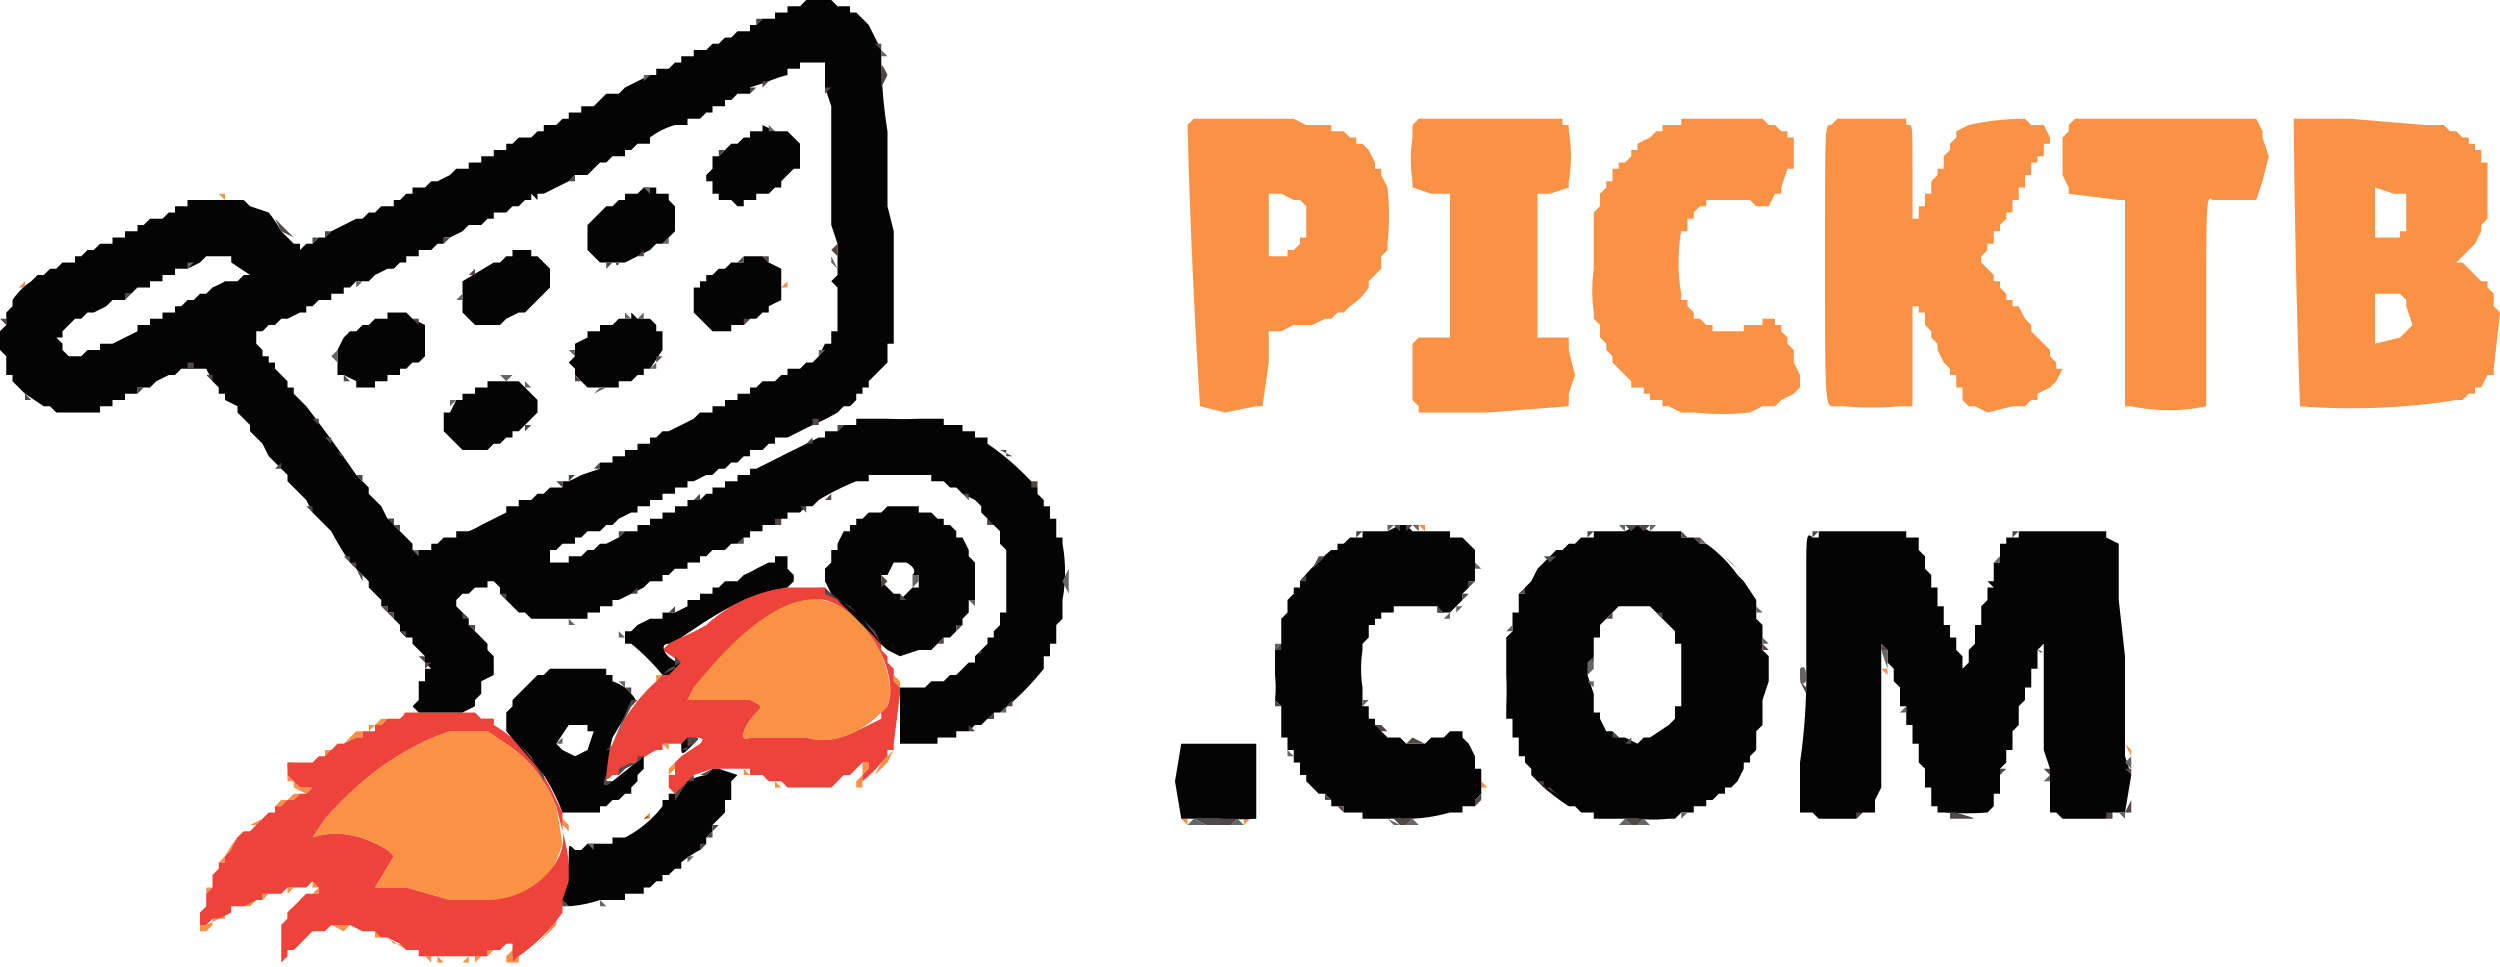 <svg xmlns="http://www.w3.org/2000/svg" width="400" height="154.7"><defs/><g fill-rule="evenodd"><path d="M142 11v-1 1m-10 0v0m10 6c0 1 0 1 0 0v-1 1m-10 0v0m142 2h-2-3v1h-1-1-1v1h-1l-1 1-2 1v1h-1v1l-1 1h-1v1h-1v2h-1v1l-1 1v2l-1 1v9a26 26 0 000 7v1l1 1v2l1 1v1l1 1v1l1 1 2 2v1h2v1h1v1h2v1h1l2 1h2a43 43 0 009 0l2-1h2l1-1 2-1 1-1v-2l-1-2v-1-1l-1-1v-1l-1-1v-1h-1v-1h-1-1v1h-1-2v1h-5v-1h-1l-1-1h-1v-1l-1-1v-1h-1v-1a29 29 0 010-10h1v-2h1v-1l1-1h1v-1h7l1 1h2l1-2h1v-1l1-3h1v-5h-1v-1h-1l-1-1h-1l-1-1h-1-2-1-4m21 0h-1l-1 1c-1 0-1-1-1 22 0 25 0 23 2 23h1a49 49 0 009 0h2v-8-8h1v1h1v2l1 1v1l1 1v1l1 2 1 1v1h1v2h1v2l1 1h1l2 1 4-1h2l1-1h1v-1l2-1 1-1 1-2h-1v-1l-1-1v-1l-1-1-1-1-1-1v-1l-1-1-1-2h-1v-1h-1v-1l-1-1v-1h-1v-1l-1-1-1-1v-1l1-1v-1h1v-2h1v-1l1-1v-1h1v-1-1h1v-1-1h1v-1-1h1v-1-1h1v-1h1v-1-1h1v-1l-1-2h-2l-1-1a41 41 0 00-9 1l-2 1v1l-1 1v1l-1 1v2h-1v1l-1 1v2h-1v2h-1v2h-1v-7c0-9 0-8-1-8v-1h-1-9m37 0l-1 1v1l-1 1v6l1 2v1l8 1h1v33h1a29 29 0 0012 0V48c0-15 0-17 1-16h7l1-3 1-4-1-3v-1l-1-2h-29m-141 0l-1 1a1221 1221 0 002 45l4 1 5-1h1l1-7v-5h2l2-1h3l2-1h1l1-1h1l1-1a10 10 0 003-3v-1l1-1 1-1v-2l1-1v-1a43 43 0 000-9l-1-2v-1h-1v-1l-1-2-1-1h-1v-1h-1l-1-1h-1-1v-1h-4l-2-1h-16m36 0l-1 1v2a23 23 0 000 7v1l3 1h3v23h-5l-1 1v9l1 1v1h11l13-1v-1-1l1-3-1-4v-1-1h-5V31h2l3-1v-1a23 23 0 000-8v-1h-1v-1h-23m140 0v1a1747 1747 0 001 45 106 106 0 0025-1h1l1-1h1v-1h1a51 51 0 011-2h1v-1l1-9-1-1v-1-1l-1-1v-1h-1l-2-2-1-1h-1l1-1 2-2 1-2v-1l1-1v-1-5-1-1-1h-1v-1-1h-1v-1h-1v-1h-1l-1-1h-1l-1-1h-2-1l-12-1h-9m-240 3c0-1 0-1 0 0m15 1v-1 1m0 7v-1 1m-9 0c0 1 0 1 0 0m250 1h2v6h-1v1h-1-3v-4-4l3 1M35 31l1 1v-1h-1m172 1h1l1 1v5h-1v1l-1 1h-1v1h-3V31h2l2 1m-64 4v-1 1m-98 0l1 1 1 1-2-2m88 1c0 1 0 1 0 0v-1 1m10 5v0c0-1 0 0 0 0m-18 4h1v-1l-1 1M4 46H3l1-1v1m378 1h2l1 1v1l1 3-1 1-1 1-4 1v-8h2m-239 3v-1 1m-9 0v0c0-1 0-1 0 0M0 55v-1 1m106 1v-1 1m-75 2h1-1m-21 8h0m61 1v0m156 17l1 1v-1h-1m32 0v0m33 1h1-1m47 4v0m-50 1v0m-119 1h1-1m-38 2v0m-5 1h1-1m3 0h1l1 1v-1h-2m40 1h1-1m169 0v0m-212 1c-5 2-10 6-16 14l-1 2h10c2 1 2 1 1 2-2 2-3 5-1 4h9c3 1 6 0 8-1a16 16 0 004-3l1-1c1-3 0-6-2-11-4-5-8-7-13-6m162 2v0m-200 2h0s-1 0 0 0m251 1v0m-187 0v0m173 4v-1 1m-184 0v0m146 1c0 1 0 1 0 0m13 1l1 1v-1h-1m-158 0v0c0-1 0-1 0 0m112 1c0 1 0 1 0 0v-1 1m85-1v0m-122 1v-1 1m-113 0v1l1-1h-1m38 0v1l1 1v-1l-1-1m184 2v0m-39 3v0m52 1c0-1 0 0 0 0m-275 0c-1 0 0 1 0 0h1-1m11 0h0m225 1v-1 1m-224 0h2v1l-2-1m-14 0h-1-1l-1 1h1l1-1h1m264 0v0m-248 1h0m-20 0v1l1-1h-1m-1 1h0m14 0c-6 2-13 6-20 14l-2 3c3-1 7-1 12 2l1 1-3 5h5l7 2c5 1 9 1 12-1 4-2 5-5 6-8l-1-6c-2-5-5-8-8-10l-3-2h-6m-15 0l-1 1-1 1h-1v1h-2v1s-1 0 0 0l3-2 2-1h1v-1h-1m51 2h0m-1 0h-1l1 1v-1h0m36 1v-1 1m197-1l1 2v-1l-1-1m-235 1h0m222 1v-1 1m-185 0l-1 1-1 2-1 1 1-1 1-1 1-1 1-2-1 1m-3 1h-1v2l-1 1v1h1v-1c0 1 0 1 0 0-1 0-1 0 0 0v-1l1-1v-1l1-1-1 1m149-1v0m-237 0l-1 1 1-1m58 0l-1 1-1 1v1l1-1v-1l1-1m-59 1h-1 1m-4 1v0l1-1h1-2v1m255 0v-1 1m-164 0l-1 1 1-1 1-1-1 1m-18 1h1l-1-1v1m-12 1v-1 1m-61-1v1h1v1l2 1c-1 0-1 0 0 0l1-1h-1-1l-2-2m75 0h1c0 1 0 1 0 0h-1m14 0h0m-1 1h0m-11 0h1v1h1l-1-1h-1m10 0v1l1-1h-1m104 1h1l-1-1v1m-27-1l1 2v-1a23 23 0 01-1-1m-85 1h2-2m7 0h-1-1 2m209 0v0m-213 0h1c1 0 1 0 0 0h-1m-80 1h-1l-1 1h1l1-1m-3 1l-1 1v0h2v-1h-1m59 2l-1 1h1v-1m-62 1l-2 1h1l1-1v-1 1m48 0v-1 1m0 1h1l-1-1v1m99-1l1 1v-1h-1m10 0v1l1-1h-1m28 1v-1 1m-137 0l1 1v-1h-1m1 2v-1 1m-53 0a19 19 0 00-2 3v1h-1l1-1 1-1 1-1 1-2-1 1m53 1v-1 1m-56 3v1l-1 1v0l1-1v-1m15 3v1h1l-1 1h-1 2v-1s1 0 0 0l-1-1m-2 1h1-1m-1 0h-1v1l1-1h1-1m-14 0v1l1-1h-1m11 1h0m-11 0v0m10 0h0m-1 0v1l1-1h-1m7 1h-1l-1 1-1 1v1l1-2 1-1 1-1v1m-8 0h-2v1h-1l-1 1 1-1h2l1-1h0m-9 1h1-1m58 0v1s-1 0 0 0v-1m-58 1v-1 1m4 0l-1 1-2 1h-1v1h1l1-1v-1h2v-1h1-1m53 1v1l-5 5h-1 1a30 30 0 005-6h0m-57 0v0m14 0l-1 1v0h1v-1m7 1l2 1 1-1h-3m31 1a271 271 0 01-1 2v1h-1l-1 1v1h2v-1l-1 1v-1l1-2 1-1 1-1h-1 0m-32 0h-1 1m5 0h1-1m-12 0v0m5 0v0h0m9 0h1v1h1v-1h-2m-11 1l-1 2h-1s0 1 0 0h1l1-1 1-1h-1m13 0h1l1 1h1l1 1-3-2h-1m-16 2v-1 1m20 0h0m2 0v0m11 0v1l1-1h-1m-32 1v0m22 0l1 1v-1h-1m8 0v1l1-1h-1m-6 1h1l-1-1v1m4 0h1v-1l-1 1m-29 0h0m26 0h0" fill="#f99245"/><path d="M126 94a14 14 0 00-5 1l-2 1a24 24 0 00-6 4 40 40 0 01-4 2l-2 1-1 1 3 2c1 0 1 0 0 0l-1 1-2 1-1 1a28 28 0 00-5 6l-2 4-1 2v2c0 2 0 2 1 1h1l2-2h1a16 16 0 013-2h1v-1h3l1-1c2 0 3 0 2 1l-3 2-1 1v2h-1v2l1 1v1l3-4 3-1h6v1h2l1 1h2l1 1c0-1 0 0 0 0h7l1-1 1-1h1l1-1 1-1h1l1-1-1 1v1l-1 1v1c-1 0-1 0 0 0 0 1 0 1 0 0a18 18 0 003-3l1-1v-1h1v-1l1-8v-1l-1-1v-1-1l-1-1v-1l-1-1v-1a29 29 0 00-7-7l-1-1h-1v-1h-1-1-4m6 2c7 2 12 12 10 17l-1 1v1l-4 2c-2 1-5 2-8 1h-9c-2 1-1-2 1-4 1-1 1-1-1-2h-10l1-2c8-10 15-15 21-14m-63 18h-2-1-1l-1 1h-1-1l-1 1h-1v1h-2v1h-1l-2 1h-1l-1 1-1 1h-1l-1 1h-1-1-1-1v2l2 2h2l-1 1h-1l-1 1h-1l-1 1h-1v1h-1l-2 2-1 1h-1l-1 1a9 9 0 00-1 2l-1 1v1h-1v1l-1 1v2l-1 1v2l-1 1c1 0 0 0 0 0v2h1l1-1h1l2-1v-1h2l2-1h1v-1h3l1-1h1c-1 0 0 0 0 0h2l1-1 1 1c1 0 0 0 0 0v1h-1-1l-3 3v1l-1 1v6l1-1v-1h1l2-2 1-1h2l1-1h3l2 1h2l1 1h1l2 1 1 1h2v1h11v-1h2l1-1h1v-1a526 526 0 000 3v1l1-1a29 29 0 007-7v-1l1-2a26 26 0 00-1-10v-1-1-1l-1-2a48 48 0 00-4-7 25 25 0 00-6-5v-1h-2l-1-1h-1-6m9 3l3 2c3 2 6 5 8 10l1 4c1 5-5 11-12 11h-6l-7-2h-5l3-5-1-1c-5-3-9-3-12-2l2-3c7-8 14-12 20-14h6" fill="#ed433a"/><path d="M129 0l-1 1h-2v1h-1-1s0 1 0 0v1h-1-1l-1 1h-1v1h-1-1l-1 1h-1l-1 1h-1l-1 1h-1-1v1h-1-1v1h-1l-1 1h-2v1h-1l-2 1-2 1-1 1h-1-1l-1 1-1 1h-1-1v1h-1-1v1h-1l-1 1h-1-1v1h-1l-1 1h-2l-1 1h-1v1h-1-1s0 1 0 0v1h-1-1v1h-2v1h-1-1s0 1 0 0l-1 1-2 1h-1l-1 1h-1-1v1h-1l-1 1h-1v1h-1-1l-1 1h-1l-1 1h-1l-2 1-2 1-1 1h-1l-1 1h-1l-1 1v-1h-1l-2-2a23 23 0 00-2-3l-3-1-1-1h-1-1-4-1-1-1v1h-1-1s0 1 0 0v1h-1l-1 1h-2l-1 1h-1v1h-1-1v1h-1-1v1h-2l-1 1h-1l-1 1h-1s0 1 0 0v1h-2l-1 1H8l-1 1H6l-1 1a11 11 0 00-3 3v1l-1 1v2l-1 1v3s1 0 0 0l1 1v3h1v1l1 1 1 1 3 2h1l1 1h7v-1h2v-1c0 1 0 1 0 0h2v-1h2v-1h2l1-1 2-1h1l1-1h4l1 2 1 1v1h1v1l2 1v1l2 2v1l1 1 1 1s0 1 0 0l1 2 2 2 1 1v1l1 1 1 1 1 1 1 2 2 2 1 1a57 57 0 003 5l1 1 1 1 1 1v1l1 1 1 1v1h1v1h1v1l1 1v1l1 1h1v1l1 1s0 1 0 0l1 1v1l1 1h-1v2h-1v3l-1 1 1 1h7l2-1v-1l1-1v-1-1l2-1v-1-2l-1-1v-1l-1-1-2-2v-1l-1-1-1-1v-1l1-1h1l1-1h2v-1h1l1 1v1l1 1 1 1 1 1h1l1 1h9v-1h2v-1h2v-1h1l2-1 2-1 1-1h2s0-1 0 0v-1h1l1-1c0 1 0 0 0 0h2v-1h2v-1h1l1-1h2l1-1h1l1-1h1v-1h2v-1h2l1-1h1v-1h2l1-1h1l1-1a41 41 0 016-3h2v-1h10v1h2l1 1h1l1 1 2 1 1 1v1l1 1v1h1l1 1v2l1 1v10h-1v2l-1 1v1h-1v1l-2 2v1h-1l-1 1-1 1h-1l-1 1h-1-1l-1 1h-1-1-2v7 2h6v-1h3v-1h2l1-1h1l1-1h1v-1h1a43 43 0 007-7v-1-1h1v-1-1h1v-1-1-1l1-1v-1-1-1a25 25 0 000-9v-1h-1v-1-1-1h-1v-1-1h-1v-1l-1-1v-1l-2-2a40 40 0 00-6-5v-1h-2v-1c0 1 0 0 0 0h-1-1v-1h-1-1-1v-1h-1-2-1a59 59 0 01-5 0h-2-1-1-1v1h-1-1l-1 1h-2v1h-1l-2 1-2 1a26 26 0 00-2 1l-2 1-2 1h-1v1h-1-1v1h-2v1h-1-1v1h-1l-1 1h-2v1h-2v1h-1-1v1h-1-1s0 1 0 0v1h-2v1h-1c0-1 0-1 0 0h-1l-1 1-2 1h-1l-1 1h-1l-1 1h-1-1v1h-1-2v-1-1h1l1-1h2v-1h1l1-1c0 1 0 1 0 0h2l1-1h1l1-1 2-1h1v-1h2v-1h2v-1h2v-1h2v-1h1l2-1h1l1-1h1l1-1h1l1-1h1v-1h2l1-1h1v-1h2l2-1 2-1a33 33 0 004-2l1-1h1l1-1v-1h1v-1h1v-1l1-1 1-1 1-1v-1-1-1h1v-1-1-7-4-2-3l-1-4v-3-3-3-3a79 79 0 01-1-12V8l-2-4-2-2h-1V1h-2l-1-1h-4m3 10v4l1 3v19l1 3v5l-1 1 1 1v7h-1v2h-1l-1 2-1 1h-1l-1 1c0-1 0-1 0 0h-1-1v1h-1l-1 1h-2l-1 1h-1v1h-1-1v1h-1-1v1h-2v1h-1-1l-1 1-2 1-2 1h-1l-1 1h-1v1h-1-1v1h-2v1h-1-1v1h-2v1l-3 1a26 26 0 01-2 1h-1v1h-1-1l-1 1h-1l-1 1h-1-1v1h-1-1v1l-2 1-2 1a15 15 0 01-2 1h-2v1h-1-1l-1 1h-1v1h-1-1-1v-1c0 1 0 0 0 0l-1-1-1-1c1 0 1 0 0 0l-1-1v-1h-1l-1-2-1-1-1-1v-1l-1-1-1-1a248 248 0 00-8-11l-1-1-1-1v-1h-1v-1l-2-2v-1h-1v-1h-1v-1l-1-1v-2h1l1-1h1l1-1h1l2-1h1v-1c0 1 0 0 0 0h1l1-1h2v-1h2v-1h1l1-1h2l1-1 2-1h1l1-1h1v-1h2v-1h2l1-1h1v-1h1l2-1 1-1h2l1-1h1v-1h2l1-1h1l1-1h1v-1l1 1c-1 0 0 0 0 0v-1h1l2-1 2-1 1-1h2l1-1s0-1 0 0l1-1h1l1-1h2v-1h1l1-1h2v-1a12 12 0 014-2h2v-1h2l1-1h1v-1h2v-1h1l1-1h2v-1l3-1a21 21 0 013-1s0-1 0 0v-1h2v-1h4m-10 11h-1-1v1h-1l-1 1h-1l-1 1-1 1h-1v2l-1 1v1h1v2h1v1h2l1 1h1v-1h2v-1h2s0-1 0 0l1-1h1s0-1 0 0v-1l2-2h1v-1-2-1l-1-1-1-1c1 0 0 0 0 0h-1-1l-2-1v1m-18 9h-1l-1 1h-2v1h-1l-1 1h-1l-1 1-2 2v4l1 1 1 1h4l2-1 2-1 1-1h1l2-2v-1-1-1-1c-1 0-1 0 0 0l-1-1v-1h-1-1v-1h-1M82 40v1h-1l-1 1h-1l-5 3v5l1 1 1 1h4l1-1 2-1h1l4-4v-2-1l-1-1-1-1h-1v-1h-3m-46 1h1v1l3 2h-1l-1 1h-2a16 16 0 01-2 1l-1 1h-1l-1 1h-1l-1 1h-1v1h-1-1v1h-1-1v1h-1-1v1l-2 1-2 1h-2v1h-2l-1 1h-2l-1-1v-1l-1-1h1v-1l1-1 1-1h1l1-1h1l2-1 1-1h2v-1h1l1-1h2v-1h2v-1h2v-1h2l2-1 1-1h3m83 0v1h-2l-1 1h-1l-1 1h-1v1h-1v1h-1v4l2 2s0 1 0 0l1 1h3v-1h2l1-1h1l1-1h1v-1l2-1v-1-2-1-1l-2-1-1-1h-3m-57 9v1h-2c1 0 0 0 0 0l-1 1h-1l-1 1h-1l-1 1-1 2v4h1l2 1v1h3v-1c0 1 0 0 0 0h2v-1h2v-1h1l1-1h1l1-1v-1-1-1-1-1l-2-1-1-1h-3m39 1h-1-1l-1 1h-2v1h-1-1v1l-2 1v2l-1 1 1 1v1l1 1 1 1h5v-1h2l1-1h1v-1h1l2-3v-1-1-1h-1v-1l-1-1h-2l-1-1v1M80 61h-1-1v1h-2v1h-1-1v1h-1l-1 2h-1v3s1 0 0 0l1 1 2 2h1s1 0 0 0h3l1-1h1s0-1 0 0l1-1h1v-1h1l1-1 1-1c0 1 0 0 0 0l1-1v-1-1l-1-1-2-2h-3m62 20l-1 1h-2l-1 1h-1v1h-1v1h-1l-1 2v1h-1v2s-1 0 0 0l-1 1v2l1 2 7 7a13 13 0 002 2l2 1 3-1h2l1-1 1-1h1l1-1v-1h1v-1l1-1v-1-1h1v-1-5l-1-1v-1l-1-2h-1v-1s1 0 0 0l-1-1h-1v-1h-1l-1-1h-1-1v-1h-5m82 3l-2 1h-1-1-1-1v1h-1-1l-1 1h-1v1h-1a35 35 0 00-5 5v1h-1v1l-1 1v2l-1 1v4l-1 1v4a19 19 0 010 4l1 1v4s1 0 0 0v1h1v2h1v2h1v2h1v1l1 1 1 1h1l1 1v1h2v1h3v1h6a26 26 0 008-1h2v-1h2v-1l1-1v-1-1-1-1h-1v-1-1l-1-2-1-1v-1h-2l-1 1h-1-1l-1 1h-3l-1-1h-2l-1-1v-1h-1v-1h-1v-1-1h-1v-1-1-1a20 20 0 010-6v-1l1-1v-1-1h1v-1h1c-1 0 0 0 0 0v-1h2v-1h7v1h2l2-2v-1l1-1v-1h1v-1-1-1-1-1l-2-2h-1-1v-1h-2-1-1-2l-1-1h-1m38 0l-2 1h-2-2-1v1h-2l-1 1h-1l-1 1h-1l-2 2-1 1-1 2-1 1v1h-1v3h-1v3l-1 1v6a57 57 0 010 5v2h1v3h1v3h1v1l1 1v1l1 1 1 1c-1 0-1 0 0 0a38 38 0 004 3c0-1 0-1 0 0h1l1 1h2s0 1 0 0v1h7a24 24 0 005 0h1l1-1h2v-1h2v-1h1l1-1h1v-1c0 1 0 0 0 0h1l1-1 1-2v-1h1v-1l1-1v-1-1-1l1-1v-1-1-1-1l1-3v-4l-1-1v-2-1-1l-1-1v-1-1-1l-2-3-1-1a21 21 0 00-5-5h-1l-1-1h-2v-1h-3-2l-2-1m33 1h-3-1v1h-1c-1-1-1 0-1 6v15a96 96 0 01-1 15v8h2s0 1 0 0l1 1h6l1-1h2v-2l1-2v-3-5-4-4-3-4l1 1v2l1 1c-1 0 0 0 0 0v2l1 1v3h1v3h1v3h1v3s1 0 0 0l1 1v3h1v3h1v1h1a47 47 0 007 0l1-1v-1-1h1v-1c-1 0 0 0 0 0v-1-1-1l1-1v-1-1h1v-1-1-1l1-1c-1 0 0 0 0 0v-1-1-1l1-1v-1-1h1v-1-1-1h1v-1c-1 0 0 0 0 0v-1-1l1-1v2 15l1 3v7h1l1 1h7l1-1h2l1-6-1-3v-3-4-3-3-3l-1-9v-3-4-2l-2-1v-1h-2-4-3-4-1v1h-1-1v1h-1v3h-1v3h-1l1 1h-1v2l-1 1v3h-1v3l-1 1v2l-1 1v-1-1h-1 1l-1-1v-1-1h-1v-1-1h-1v-1-1-1h-1v-1-1-1h-1v-1-1l-1-1v-1-1l-1-1v-1-1h-1-1v-1h-2-4-4m-169 4h-1-1v1h-1l-2 1a14 14 0 01-2 1l-1 1h-2l-1 1h-1v1h-2v1h-1-1v1l-2 1h-2v1h-2l-2 1-1 1h-1v1c-1 0-1 0 0 0v1h1a35 35 0 015 5h1l1-1 1-1c-2 0-4-3-2-3l2-1 3-2a62 62 0 017-4 23 23 0 017-2l1-1v-1l-1-1v-1-1s0-1 0 0m18 1h1s2 1 1 2h1v2h-1l-1 1-1 1v-1h-1l-1-1-1-1v-1h1l1-2h1m119 7h1l1 1 1 1 1 1 1 1v2h1v10h-1v2l-1 1-3 2h-1l-1 1-2-1h-1l-1-1h-1l-1-2v-1h-1v-1-1-1l-1-3 1-3v-1-1-1h1v-1-1l1-1 2-2h4M91 107h-1-1-1l-1 1h-1l-1 1-2 2-1 1v1l-1 1v2 1l6 7a34 34 0 013 6h6v-1h1l1-1h1l1-1h1v-1l1-1v-1l1-1v-1-1l-5 4h-1a33 33 0 011-7l3-5c1-1 1-1-1-3a10 10 0 00-2-1v-1h-1v-1h-1-1-2-2m2 9h1v1h1l-1 3-2 1-2-1s-1 0 0 0l-1-1 2-3h2m17 2l-1 1c0 2 0 2 2 0 1-1 1-1-1-1m81 1h-2l-1 6 1 6h6a52 52 0 006 0v-12h-1-1-8m-76 4h-1l-1 1a9 9 0 00-3 1l-2 3v-1h-1v1h-1v1a18 18 0 01-6 5h-1-1v1h-1-2-1l-1 1h-1c-1-1-1-1-1 1v4l-1 3 1 1a20 20 0 005-1h4s0-1 0 0v-1h3v-1h1l1-1h1v-1h1l1-1h1v-1a16 16 0 013-2l1-1v-1l1-1v-1l1-1 1-1v-1-1h1c-1 0 0 0 0 0v-1-1-1l1-1-3-1" fill="#040404"/><path d="M130 0h2-2m-2 1h-1 1V0v1m6 0h1-1m-13 2v1l1-1h-1m18 1v0m-19 0c0 1 0 1 0 0 0 0 1 0 0 0m-2 1h0m-1 1h-1 1m-2 0v0m25 1l1 1V7h-1m-26 0l-1 1 1-1m-4 2h0m19 1h0m3 0v0m9 2v2l1-2c-1-2-1-2-1 0m-16 0c-1 0-1 0 0 0m-2 1h0m-20 0h-1 1c0-1 0-1 0 0m-2 0v0m21 0v1l1-1h-1m10 1v1l1-1h-1m-32 0h-1 1m20 0v1l1-1h-1m-22 1h0m35 1s0 1 0 0v-1 1m-16 0h0m25 3v0m-54 1h-1c0 1 0 1 0 0h1m20 0v0h0m25 1v-1 1m-47 0h0m36 0h-1 1m3 0h0m-18 0h-1 1m-23 1h0m21 0s-1 0 0 0m-22 0v1h-1 1v-1m20 1h0m-1 0v1h-1 1v-1m13 1v1l1-1h-1m27 1s0 1 0 0v-1 1m-64 0h0m64 1v0m-14 0v0m5 1v3-1-3 1m-6 1l-1 1 1-1m-56 0l-1 1 1-1m21 0l-1 1h1v-1m-23 1c0 1 0 1 0 0m21 0v0m52 1v-1 1m-75 0h1-1m21 0h0m26 1c1 0 1 0 0 0 0-1 0-1 0 0m-48 0h0m39 0h0m-18 0c-1 0-1 0 0 0m55 1v0c0-1 0-1 0 0m-57-1v0m-51 1h1c1 0 0 0 0 0h-1m73 0l1 1-1-1m-68 0c0 1 0 1 0 0-1 0-1 0 0 0m78 0v0h-1 1m2 0v1-1m-22 1h0m36 0v0m-52 1h-1 1m14 0v0m-52 1v-1 1m14 0v0m-12 2l2 1-3-3 1 2m10-1h0m21 0h0m-1 1h-1 1v-1 1m-21 0c0-1 0-1 0 0m-2 0v1l1-1h-1m55 1l-1 1 1-1 1-1-1 1m-56 0h-1v1l1-1m20 0v1l1-1h-1m72 1v0m-38 0h0m28 1l1 1v-1-1l-1 1m-39 0v0m9 0l-1 1h1v-1m17 1h1-1m-87 0v0m3 0h1v0h-1m44 0c0 1 0 0 0 0m21 0v0h0m18 0l-1 1h1v-1m3 0l1 1v-1h-1m-43 1h-1 1m-48 0v0m33 0h-1 1m32 0h1v1l1-1h-2m3 0c-1 0 0 1 0 0m25 1v-1 1m-47 0h0m66 1v0-1 1m-67 0h-1l-1 1 1-1 1-1v1m39-1l-1 1 1-1m-27 1c0-1 0-1 0 0m-50 0v0m21 0v1c1 0 1 0 0 0v-1h0m54 0l-1 1v0l1-1m-55 1c-1 0-1 0 0 0m-23 1h0m21 0h0m32 0v0m46 0v6s-1 0 0 0v-3-3m-60 0s-1 0 0 0m-40 0v1h-1 1v-1m20 1h1-1m-34 0v1l1-1h-1M2 48l1-1-1 1m17 0h-1 1m105 1s-1 0 0 0l1-1-1 1M17 49h0m68 0h0M1 49h0m27 0v1h-1 1v-1m-13 1h0m12 0h-1 1m36 0h1-1m11 0l1 1c1 0 0 0 0 0l-1-1m-27 0v0h0m15 0h-1 1m21 0l-1 1 1-1m-69 0v0m97 1v-1 1m10-1v0M1 51H0l1 1v-1m60 0h-1 1m6 0v1l-1-1h1m-22 0h0m36 0v0h0m23 0l1 1-1-1m8 0v0m7 0v1l1-1h-1m-96 1h0m75 0h-1 1m-21 0h1-1m-9 0v0m37 0v1h0v-1m-83 0v1h-1 1v-1m121 1c0-1 0-1 0 0M20 53v0m36 0l-1 1 1-1m-16 1h1c0 1 0 1 0 0h-1m-21 0h-1 1m74 0v0m-39 1c1 0 0 0 0 0m78 0v0h0M10 56l1 1-1-1m32 0s0 1 0 0c1 0 0 0 0 0m26 1c-1 0-1 0 0 0 0-1 0-1 0 0m-26 0h1v0h-1m88 0h0m-25 0v1c-1 1-1 1 0 0l1-1h-1m24 1h0m12 0h1-1m-97 0v0m-14 0v1h1v-1h-1m2 0l1 1-1-1m12 1l1 1-1-1m-15 0v0m112 0l-1 1 1-1M33 60h1v1h1-1l-1-1s0-1 0 0m92 0h-1 1c1 0 0 0 0 0m-98 0s0 1 0 0h1-1m65 0v1h1l-1-1m-37 0v1h1l-1-1m85 1c-1 0-1 0 0 0 0-1 0-1 0 0m-79 0h0m62 0h0m-98 0h0m58 0h1-1m39 0v1h-1 1v-1m17 1c-1 1-1 1 0 0v-1 1M24 62c-1 0-1 0 0 0m69 0h0c0-1 0 0 0 0m-36 0h1-1m19 0h0m-54 0v1l1-1h-1m74 0c1 0 0 0 0 0s-1 0 0 0M4 63v1h1a33 33 0 01-1-1m32 0v0m101 1h-1 1c0-1 0-1 0 0m-20 0h0m-44 0c-1 1-1 1 0 0m-36 0v0M6 65h0m130 0h-1 1c0-1 0-1 0 0m-1 0v0m-86 1h1v0h-1m63 0h0m21 0v0h0M11 66h1-1m60 0v0m-33 1h1-1m94 0c-1 0-1 0 0 0h0m-21 0h0m30 0h0m5 0h0s-1 0 0 0m-6 0h-1 1m8 0h1-1m-98 0l1 1v-1h-1m60 0l-1 1 1-1m20 0v1h1v-1h-1m7 0v0m-98 1c1 0 1 0 0 0 0-1 0-1 0 0m45 0v1l1-1h-1m67 0c1 0 1 0 0 0 0-1 0-1 0 0m-43 0v0m21 0v0m6 0h-1v1l1-1m-95 1c0-1 0-1 0 0m31 0h0m12 0c0 1 0 0 0 0h0m23 0h1-1m21 0v0h0m-86 0v0m11 1l1 1v-1h-1m79 0h0m25 0h0m-26 0v1h-1l1-1m-58 0l1 1c0 1 0 1 0 0l-1-1m8 1c1-1 1-1 0 0m78 0h1l1 1-1-1h-1c0-1 0-1 0 0m-79 0v0m49 0c0 1 0 0 0 0m-1 1h-1 1m-84 0v0m32 0c1 0 1 0 0 0s-1 0 0 0m1 0h1-1m84 0h1v1h1l-2-1M55 73v0c-1-1-1 0 0 0m65 0h-1 1m5 0c1-1 1-1 0 0m-82 0h1v0h-1m119 1c1 0 0 0 0 0M56 74v0s-1 0 0 0m40 0l-1 1h1v-1m26 0v0m-78 1h1v-1l-1 1m119 0v-1 1m-69 0c1 0 1 0 0 0m26 0h0m-64 0h1c0 1 0 1 0 0h-1m59 0c0 1 0 0 0 0h0m-70 1c1 0 1 0 0 0 0-1 0-1 0 0m48 0c0-1 0-1 0 0m20 0h0m28 0h0m23 0l1 1-1-1m-73 0v1l1-1h-1m-45 1c0-1 0-1 0 0m11-1l2 2-1-1v-1h-1m55 1h-1 1c0-1 0-1 0 0m4 0h0m-26 0h-1l1 1v-1m20 0v0m55 1h1v-1h-1v1m-50 0h-1 1m20 0v0h0m31 0v0M59 79c1 0 1 0 0 0 0 0 0-1 0 0m54 0h0m21 0h-1 1m-22 0l-1 1h1v-1m20 1h1v-1l-1 1m22-1l1 1v-1h-1M49 80v0h-1 1m61 0h-1 1m21 0l-1 1 1-1m12 1h1-1m-94 0l1 1v-1h-1m80 0h-1l1 1v-1m-67 1v0c-1 0-1 0 0 0m19 0h-1 1m59 0c-1 0-1 0 0 0h0m17 0l1 1-1-1M50 82l1 1-1-1m29 0v0m26 1l1-1-1 1m21 0v-1 1m24 0c0-1 0-1 0 0m-51 0h0m-37 0l1 1v-1h-1m75 0l-1 1s0 1 0 0a1495 1495 0 001-1m-60 0v0m21 0v0h0m-47 0v0m73 0v1h1v-1h-1m27 0l1 1-1-1m7 0v1h1l-1-1m-82 1h-1 1m21 0c-1 0-1 0 0 0 0 1 0 0 0 0m-34 0l1 1v-1h-1m160 0l1 1v-1h-1m2 0v1l1-1h-1m35 0l1 1 1-1h-1-1m2 0l1 1 1-1h-2M52 85h0c0-1 0-1 0 0m22 0h0m146 0h0m37 0h0m9 0h1-1M95 85h0m135 0c1 0 1 0 0 0m26 0h1-1m11 0h1-1m27 0h-1 1m5 0h2-1-1m27 0h-1 3-2m5 0h2c1 0 0 0 0 0h-2M99 85v1l1-1h-1m36 0l-1 1 1-1m82 0v1l1-1h-1m15 0v0m22 0v1l1-1h-1m15 0v1h1l-1-1m21 0v1l1-1h-1m15 0v0m17 0v1l1-1h-1m15 0v1c1 0 1 0 0 0v-1M64 85l1 1-1-1m56 1h-1 1v-1 1m33 0h1-1m185 0h1-1c0-1 0-1 0 0m-49 0v0M98 86h-1 1m21 0l-1 1h1v-1m97 0h-1 1m18 0c1 1 1 1 0 0m18 0h1-1m19 0l1 1v-1h-1M65 86v0m89 0v0m185 1v-1 1m-125 0h1-1m58 0h0m-58 0c0 1 0 1 0 0M66 88s0-1 0 0m184 0h-1 1M94 88h1-1m21 0h0m98 0c-1 0-1 0 0 0M55 88v0m12 0v0m182 1h-1-1l1 1 1-1M55 89l1 1v-1h-1m33 0v0m37 0v0m36 0c0 1 0 1 0 0 0 0-1 0 0 0m9 0v0m41 0l-1 2a26 26 0 002-2h-1m128 1v0-1 1m-216 0h0m113 0v0M56 90l1 1v-1h-1m70 1h1-1m18-1s0 1 0 0m17 0v0m-5 1s0 1 0 0 0-1 0 0m-35 0h0m125 0c1 0 1 0 0 0m-114 0h0m-75 0l1 2v-1l-1-1m85 0v0m-34 1h-1 1v-1 1m12-1v0m26 1h1c0 1 0 1 0 0h-1m63 0l-1 1h1v-1m-91 0h1-1m23 1v1l1-1-1-1v1m138-1v0m30 1v0m-64 0h-1 1m-10 0v1l1-1h-1m-108 0l-1 1h-1 1l1-1m81 1h-1 1m-105 0h0m20 0h2-1-1m157 0v0m9 1v-1 1m-187-1l-1 1h1v-1m18 1l-1 1a43 43 0 011-1m12 0l2 1 2 1 1 1-4-3-1-1v1m102 0v1l1-1h-1m9 0h1v-1l-1 1M80 95l1 1v-1h-1m64 1h1l-1-1v1m-83 0v0m56 1a24 24 0 00-2 1 168 168 0 002-1m53-1v0m-9 0v1c-1 0-1 0 0 0v-1m-88 1c0-1 0-1 0 0m36 0h0m124 0v0h0m-7 0h0M61 97l1 1v-1h-1m94 0v0m69 0h0m36 0h2-2m79 1v0-1 1m-231-1l-1 1h1v-1m122 1h1l-1-1v1m29 0c-1 0-1 0 0 0 0-1 0-1 0 0m-89 0c0 1 0 0 0 0M62 98l1 1v-1h-1m21 0h1v0h-1m23 0v0m136 0v0m16 0l-1 1h1v-1m7 0l1 1v-1h-1M74 99h1l-1-1v1m146 0h0m-82 0l2 2 1 2-3-4m-33 0h-1 1m184 1v0c0-1 0-1 0 0m-84-1v0m62 1c0-1 0-1 0 0m-164 0h-1 1m50 0v1l1-1h-1m103 0v0m-181 0l1 1c0 1 0 1 0 0v-1h-1m27 0l-1 1 1-1m57 1v-1 1m108 0h0m-203 0l1 1v-1h-1m218 0v0m30 0v0m-71 1v0m-132 0l-2 1h-1l1 2c1 0 0 0 0 0l-1-2h1l2-1m-32 0v0m74 0v1h-1l1-1m54 1l-1 1h1v-1m-104 0l2 2-1-1-1-1m181 0v1h1l-1-1m19 0v1h1l-1-1m-223 0v0m63 1h1c0 1 0 0 0 0h-1c0-1 0-1 0 0m185 0h0m-177 0c-1 0-1 0 0 0m8 0c-1 1 0 1 0 0h1-1m61 0v0h0m83 1v0c0-1 0-1 0 0m39 0v-1 1m-172 0h-1 1v-1 1m-25 0h1-1m172 0s0-1 0 0m-248 0l1 1v-1h-1m174 0v0m61 0v0m-84 0v0m36 1h1v-1l-1 1m-146-1v2a15 15 0 00-2 1l1-1 2-1c1 0 1 0 0 0l-1-1m59 1c0-1 0-1 0 0m-87 0v0c0-1 0-1 0 0m75 0l-1 1 1-1s1 0 0 0m-87 0v1l1-1h-1m201 0v3c0 1 0 1 0 0v-3m-165 1h1v1c1 0 0 0 0 0v-1h-1m-14 0h1-1m3 0h0m234 0v0m-162 1h0m175 1v0-1 1m-189-1h0m-66 1h-1 2-1m203 0l1 2v-1l-1-1m-210 0l-1 1 1-1m87 0l-1 1v1-1l1-1m76 1v-1 1m-141 0l1 1v-1h-1c0-1 0 0 0 0m45 0h0m-68 1v-1 1m224 0v-1 1m-83 0v1c1 0 0 0 0 0v-1m-74 3v-2 2m-62-2c1-1 1-1 0 0m20 0h-1l-3 7 3-6 1-1m180 0v0m-78 0v1h1c0 1 0 1 0 0l-1-1m100 0v0m-142 1h-1l1-1v1m165-1v0m-86 1v0m27 0v0m-202 1v-1 1m5-1h0s-1 0 0 0m-4 1h3-3m7 0h0c-1 0-1 0 0 0m86 0h-1 1m122 0v0m-123 0v1h-1l1-1m109 1h-1 1m37 0c0 1 0 1 0 0m-85 1l1 1h1l-1-1h-1m-129 0h0m176 0v0m73 1v-1 1m-259 0l1 1-1-1c0-1 0 0 0 0m13-1v0m61 0v1h1l-1-1m-11 1l-1 1v0l1-1m88 0h0m34 0c-1 1-1 1 0 0 1 0 1 0 0 0m-177 1v0h0m169-1l1 1h-1v-1c-1 0 0 0 0 0m30 1v-1 1m39 0v0m-245 0l1 1 4 5v1l-2-4-3-3m28 0c-1 1-1 1 0 0 2 0 2 0 1 1l-2 1h1a416 416 0 010-2m191 0v5-2-2-1m-76 1h3l-2-1-1 1m35 0h1v-1l-1 1m3 0c-1 0-1 0 0 0 0-1 0-1 0 0m-73 0h1-1m9 0h1-1m-51 0h1-1m179 0v0m-237 1c0 1 0 1 0 0s0-1 0 0m7 0v1-1c1 0 1-1 0 0m138 0h1-1m-144 1h-1 1m2 0h0m114 0c0-1 0-1 0 0m114 0v0m-219 0v1l1-1h-1m-5 1v-1 1m3 1l-1 1v-1l2-1h1l-2 1m188 0v0-1 1m19-1c0 1 0 1 0 0m20 1l1 1v-1h-1m13 0l1 1v-1h-1m-20 0v1l1-1h-1m-205 0h3c0 1 0 1 0 0h-3m-18 1c-1 2 0 2 1 1h-1v-1c0-1 0-1 0 0m16 0h-1l2-1-1 1m165 0v0c0 1 0 0 0 0l1-1-1 1m-167 0l-3 3v1l-1-1 1 1c0 1 0 1 0 0l2-3h1v-1h0m126 0v0m-28 1c1 0 1 0 0 0 0-1 0-1 0 0m37 0h1v1h1l1 1v0a38 38 0 01-3-2m-129 0h0m203 1c0-1 0-1 0 0m-19 0v0m40 2l-1 2h1v-1s0-1 0 0v-3 2m-234-1h0m168 0l1-1-1 1m-63 0l1 1 1 1-1-1h-1v-1m63 0l-1 1 1-1m-39 1v1l1-1v-1l-1 1m-130 0v1h-1c0 1 0 1 0 0h1v-1m144 0v0m78 1v-1 1m-230 0c1-1 1-1 0 0m-9 0v-1 1m125 0h1v1l-1-1m37 0h1-1m-135 1s-1 0 0 0v-1 1m172-1v1h0v-1m-72 1h0m-122 0h0m160 0c-1 0-1 0 0 0m64 0c1 0 1 0 0 0m-28 0l1 1-1-1m7 0v1l1-1h-1m15 0v1h2c3 0 2 0-1-1h-1m18 0v0c-1 0-1 0 0 0m7 0v1h1v-1h-1m-118 1c-1 0-1 0 0 0m11 0c1 0 1 0 0 0m26 0h0m11 0c1 0 1 0 0 0m26 0h1-1m-190 1l1-1-1 1m88-1l2 1h4l1-1h-7m32 0l1 1h1l1-1h-3m37 0l1 1h1l1-1h-3m-146 1v1l1-1h-1m-13 1h1-1m12 1h1v-1l-1 1m-1 1v1l1-1h-1m-20 1c1 0 0 0 0 0m-1 2v1a19 19 0 000-1m19 0s-1 0 0 0l1-1-1 1m-1 1h-1 1c0-1 0-1 0 0m-18 3v-1 1m-1 2v1h1l-1-1 1-1-1 1m7 0h0m-6 1h0" fill="#524746"/><path d="M132 0c1 0 0 0 0 0m-4 0h0m6 0v0m6 6V5v1m1 3h1l-1-1v1m1 3v-1 1m-39 0v1l1-1h-1m29 3v0m10 2v0m-19 4h1l-1-1v1m10 1v-1 1m9 2v0m-41 0c1 0 1 0 0 0m14 0l-1 1 1-1m18 0c0 1 0 1 0 0m-5 3v-1 1m-15 1h0m20 0v0-1 1m-62 0h0m71 2v2-1-1m-39 0l1 1v-1h-1m-16 1l1-1-1 1m-53 0h1-1m3 1h0m47 0h0m49 3v-1 1m-76 0h0m86 3v-1 1m-50 0v-1 1m13 1h1v-1l-1 1m-24 1h0m2 0h0m49 2l1 1-1-2v1m-14-1h0m2 0h1-1m-34 1l-1-1 1 1m37 0h-1 1m-94 0v1l1-1h-1m69 0v0m44 1v0M39 43v1c1 0 1 0 0 0v-1m18 2v1l1-1h-1M3 46c0 1 0 1 0 0 1 0 1 0 0 0m-1 1v0c1 0 1 0 0 0m71 1h1v-1l-1 1m61-1v2c0 1 0 1 0 0v-2m-47 1l-1 1 2-2-1 1m37 1h-1 1v-1 1m19 1s0 1 0 0v-1 1m-79 0h0m36 1h1l-1-1v1m2 0h1v-1l-1 1m32 0v0c0-1 0 0 0 0m-67 0v0c-1 0-1 0 0 0m8 0l1 1-1-1m37 0v1c1 0 1 0 0 0v-1m2 2h0m-46 0v0m65 0v0m-93 1h0M9 54h1-1m134 0v0M9 55h1-1m97 0c0-1 0-1 0 0m-65 0h0m90 1v1l1-1h-1M10 56h0M0 56v0m91 0l1 1v-1h-1m-38 1l1 1v-2l-1 1m53 0v-1 1m-39 1l1-1-1 1m38 0l-1 1h1v-1m23 0h0m-99 1h0m4 1v-1 1m47 0l1 1 1-1h-1-1m-34 1h-1 1m38 1h1l-1-1v1m-38 0h1-1m12 0h-1 1m39 0h1-1m-2 1l2-1h-1l-1 1m-23 1v1l1-1h-1m-35 1v0M9 66h0m29 0v0m-27 0h0m130 1h0m5 0h1-1m-7 0h0m9 0h0m2 0c1 0 1 0 0 0M39 67v0m1 1v0m12 0v0m80 1l-1 1 1-1m-59 3v-1 1m4 0c0 1 0 1 0 0-1 0-1 0 0 0m-22 1c0 1 0 0 0 0m43 0h-1 1m64 0l2 2-1-1-1-1M44 74v0m13 1v0m86 1h1-1m-3 0v0m8 0v0m-38 2l1-1-1 1m56-1v0m-11 3c0-1-1-1 0 0M48 80h1-1m12 0c1 0 1 0 0 0m1 1s0 1 0 0c1 0 0 0 0 0m21 0l-1 1 1-1m60 0h0m3 0h0m2 0c0 1 0 1 0 0 1 0 1 0 0 0m-85 1v0m76 0c0 1 0 1 0 0h0m11 0h1-1m-98 1v0m51 1v0m67 0v0m53 0v1l1-1h-1m4 0l1 1v-1h-1m33 0l1 1v-1h-1m5 0v1l1-1h-1m-34 1h0m63 0h0m7 0h1-1m25 0h1-1m7 0h1-1m-232 0c-1 0-1 0 0 0m131 0h1-1m60 0h0m12 0h0m20 0h0m12 0h0M53 86l-1-1 1 1m41 0h-1 1m227 0c-1 0-1 0 0 0m-49 1h1l-1-1v1M53 87h0m12 0h0m105 1v-1 1M66 88l1 1v-1h-1m241 0h1-1M88 88v0m124 1c-1 0-1 0 0 0 0-1 0-1 0 0m-42 0s0-1 0 0m106 0a12 12 0 002 2l-1-1-1-1m-115 0v0m-28 0v0m186 1h1v-1l-1 1m20 0v0M89 90v0m147 1h1l-1-1v1m-104 0h0m77 0h0m-67 0v0m104 0l-1 1 1-1m-76 2l1 2v-2-2l-1 2m119 0v-2 2m-143-1v2l1-1v-1h-1m10 1v-1 1m-98 0v-1 1m1 0v0m21 1v0m81 1v-1 1m157 1v-1 1m21 0v0m-184 0l1 1v-1h-1m6 1v-1 1m72 0v1l1-1h-1m-125 0c0 1 0 1 0 0h0m173 1h1l-1-1v1m-121 0v0m10 0v0m147 0v0m-75 0v0m-11 1h1v-1l-1 1M63 99v0m142 0c0 1 0 0 0 0m84 1v-1 1m-202 0v-1 1m4 0h1l-1-1v1m68 0h0m-95 0v0m177 1h1v-1l-1 1m-176 1v-1 1m12-1v0m22 1h1l-1-1v1m106 0v-1 1m135 1v-1 1m-58 0h1l-1-1v1m-205 0h1-1m127 0v1l1-1h-1m64 0h0m-111 0v0m84 1v0m60 0l1 3v-1-1-1h-1m25 0c1 1 1 0 0 0m-71 0v0m-108 1v-1 1m122 0v-1 1m-127 0h0m3 0h0m59 3v-3 3m-101-3l2 2-2-2m180 0v3a35 35 0 000-3m32 0v0m-160 1h-1 1c1-1 1-1 0 0m63 0v0m36 0v2l1-1c0-1 0-2-1-1m60 0h0m-225 1h0m199 0v1c0 1 0 2 1 1 0-1 0-3-1-2m-209 0c1 0 1 0 0 0m10 0c-1 0-1 0 0 0m6 0h0m174 0v0m34 0v0m-85 2v-1 1m85-1s0 1 0 0m37 0v0m-86 1l1 1v-1h-1m73 0v-1 1m-249 0v-1 1m21 0l1 1h0v-1h-1m66 0v0m-21 1v0h0m-43 0v0m168 1v-1 1m-28 0v0m-78 1h-1 1v-1 1m-97 0h0m235 0v0m-33 0h0m-50 0v1l1-1h-1m64 1v0m-78 0v0m-138 1v-1 1m94 0h1v-1l-1 1m81 0v-1 1m63 0h1v-1l-1 1m23-1v0m13 2v-1 1m-35-1v0m-17 1v0m-47 0h1-1m82 0c0 1 0 1 0 0m-67 1h0m-14 0v0m40 0v0m40 1h1-1m-232 0c0 1 0 1 0 0m-1 2h1v-1l-1 1m137-1h0s-1 0 0 0m-76 1h0m50 0h1v0h-1m127 0v0m-181 0h1-1m155 2c0 2 0 2 0 0v-2 2m-192 0v-1 1m97 0h1l-1-1v1m134 1l1 1v-1-1l-1 1m-249-1h0m216 1v-1 1m-19 1v-1 1m33-1v0m-84 1v0m90 2h1v-1l-1 1m-49-1c0 1 0 1 0 0h1-1m-69 0c0 1 0 1 0 0-1 0-1 0 0 0m99 0v0m-62 0v0m-129 2h0m131 1h1c0 1 0 1 0 0h-1c0-1 0-1 0 0m93 1v-1 1m-66-1c1 0 0 0 0 0m-63 0v0m89 1v-1 1m27 1v0m-233 1s-1 0 0 0m233 0c1 1 1 1 0 0m-238 0h0m179 0v1l1-1h-1m70 0l1 1v-1h-1m-71 1h0m22 0h0m7 0h0m14 0h1-1m5 0h0m13 0h1-1m-226 0v0c1 0 1-1 0 0m189 0h2c1 0 1 0 0 0h-2m40 0h1c2 0 2 0 0 0h-1m-112 0h0m8 0h1-1m29 0h1-1m-67 1h3l-2-1-1 1m7 0h2l-1-1-1 1m25-1l1 1h1l-2-1m3 1h2l-1-1-1 1m34 0h2l-1-1-1 1m3 0h2l-1-1-1 1m-168 3l1 1v-1h-1m16 2v1l1-1h-1m-12 7v0m-2 1h1l-1-1v1m-6 0h1-1m3 0h1-1" fill="#656565"/></g></svg>